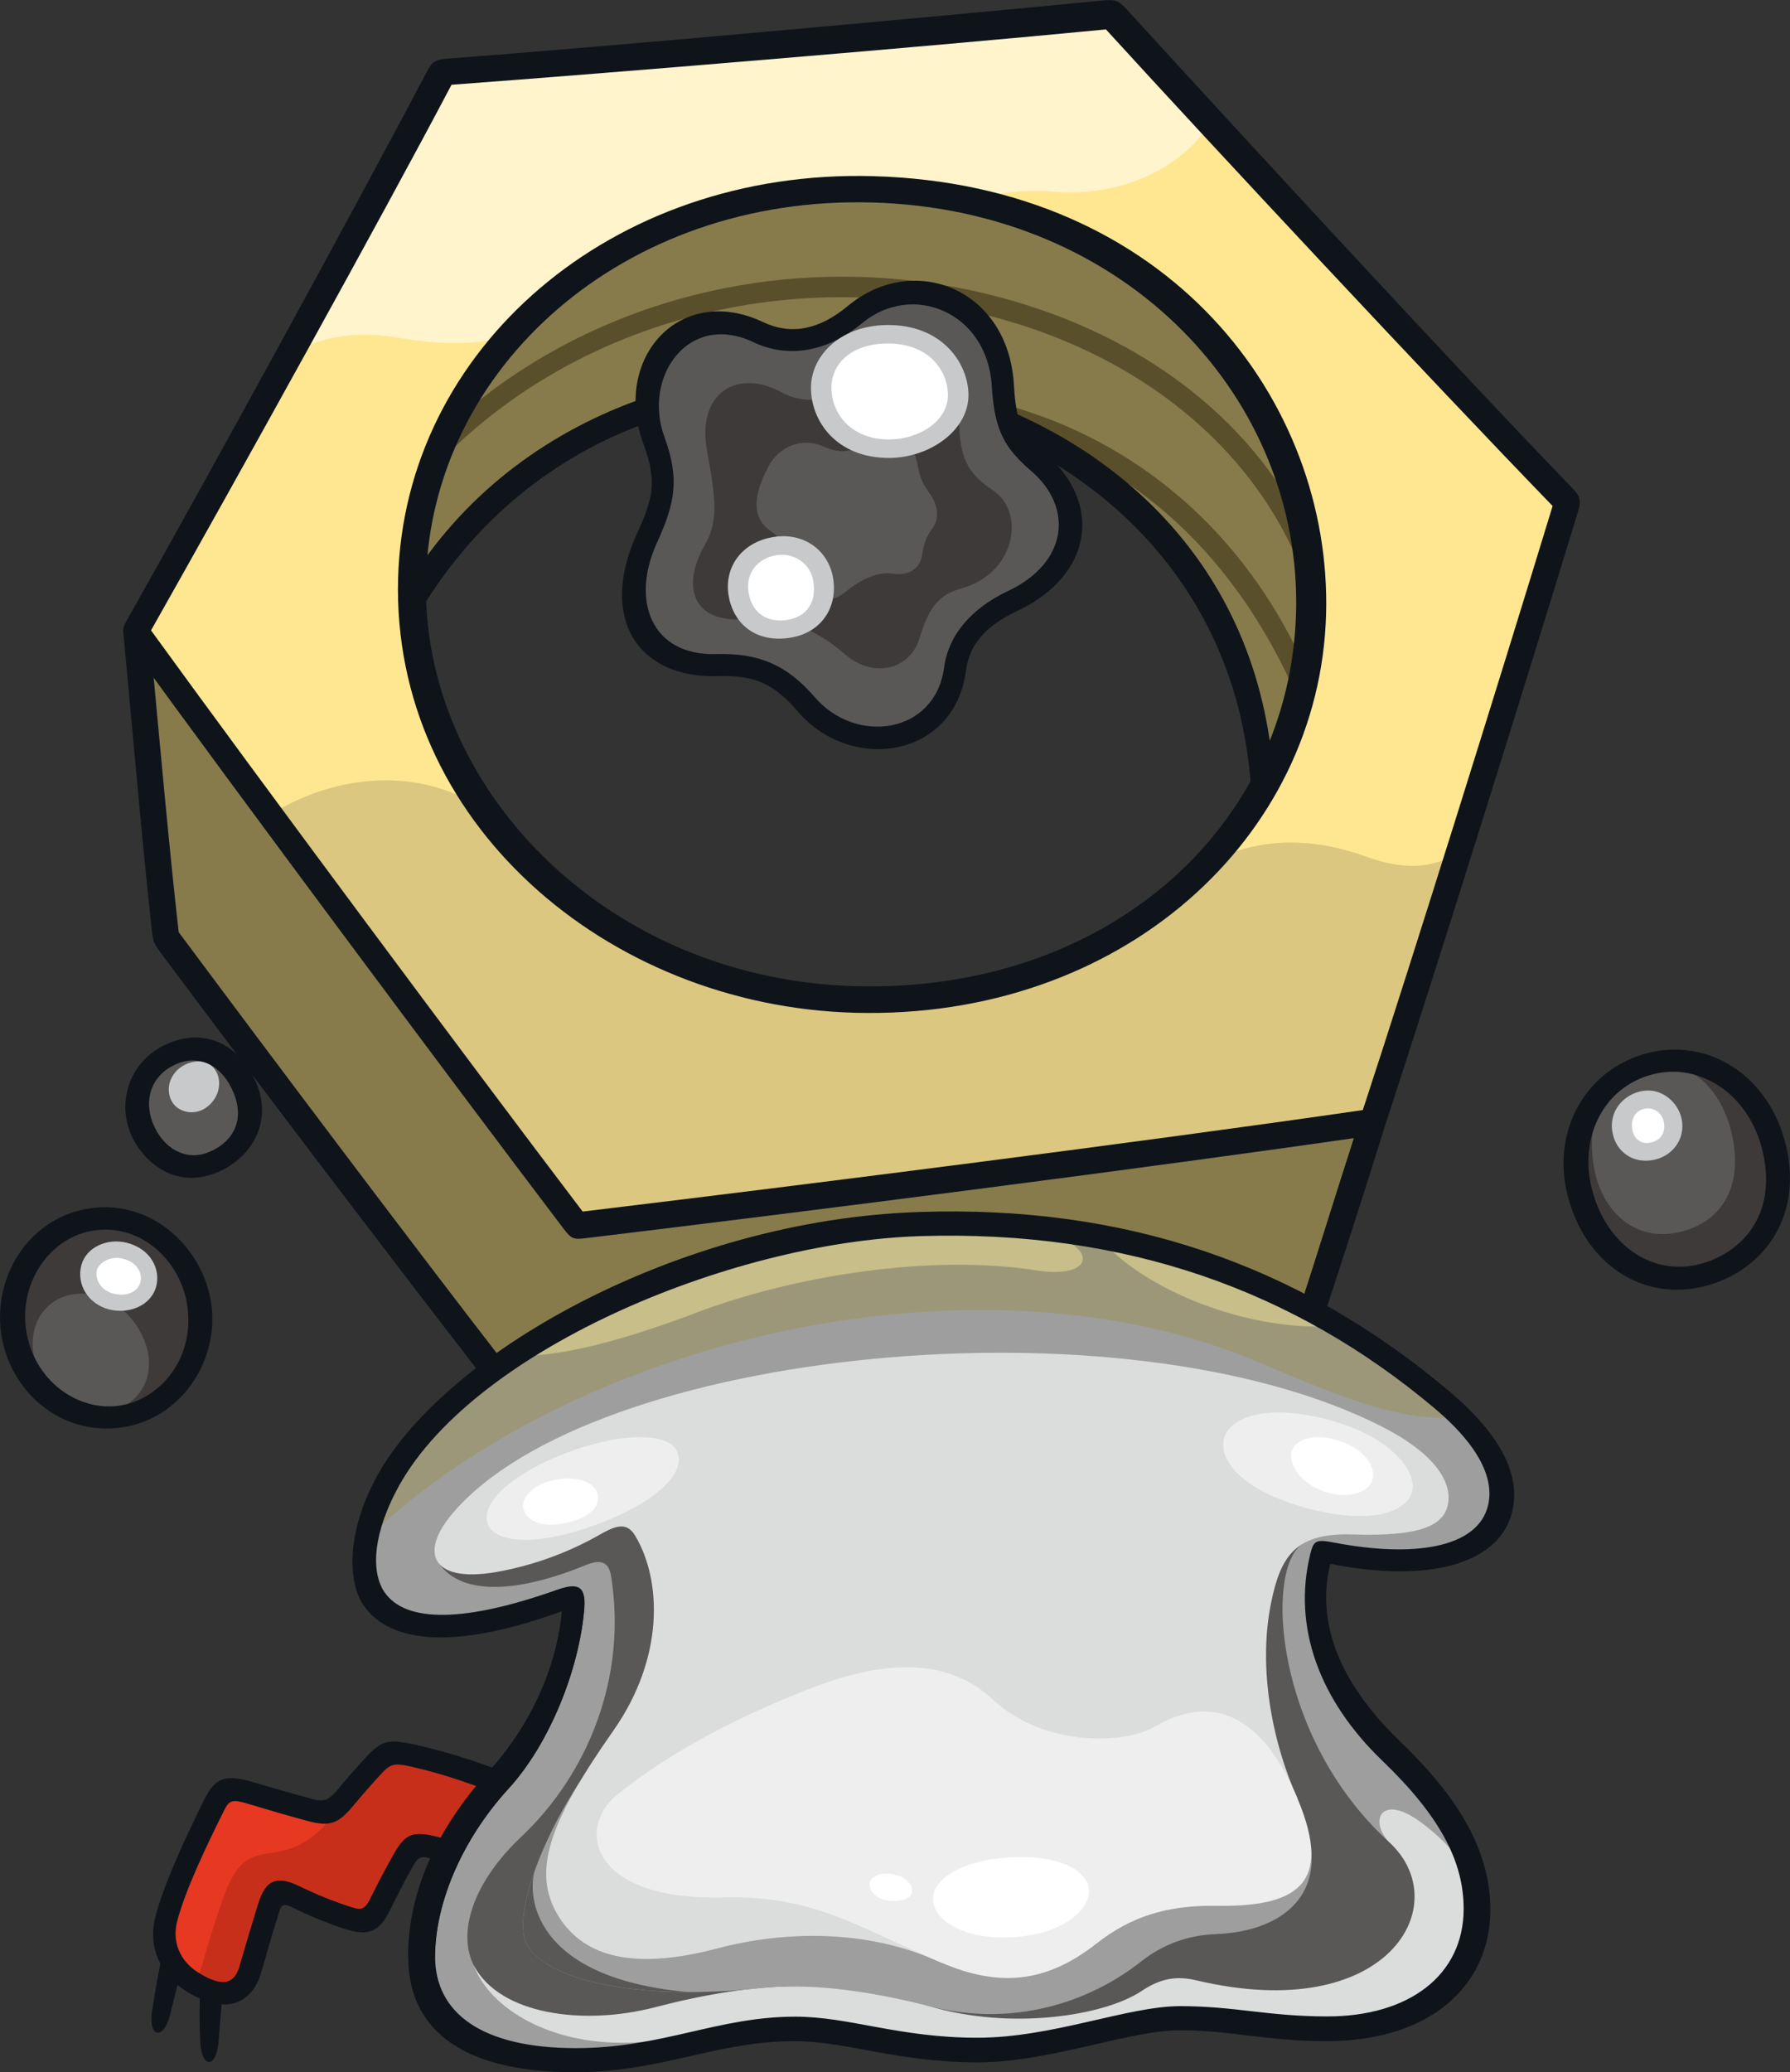<?xml version="1.0" encoding="UTF-8"?>
<!-- Created with Inkscape (http://www.inkscape.org/) -->
<svg version="1.1" viewBox="0 0 69.292 80.197" xmlns="http://www.w3.org/2000/svg">
 <rect x="0" y="0" width="69.292" height="80.197" fill="#333333" stroke="none"/>
 <g transform="translate(-1.467 -1.447)">
  <g transform="matrix(.433 0 0 -.433 57.269 55.603)">
   <path d="m0 0c-13.282 11.17-28.471 16.231-46.598 15.67-21.677-0.671-42.34-12.792-47.814-23.423-2.315-4.494-2.254-8.136-1.021-9.992 2.015-3.032 7.634-3.632 17.89 0.268 0-5.104-2.699-12.157-6.715-16.546-4.215-4.608-6.877-10.181-6.877-15.795 0-5.195 4.034-9.241 13.699-9.241 7.952 0 12.518 2.793 19.61 2.793 4.62 0 9.455-1.88 16.332-1.88 6.5 0 13.484 2.848 18.158 2.848 4.566 0 7.736-0.968 13.108-0.968 7.598 0 13.431 4.129 13.431 10.692 0 4.672-2.087 8.804-7.574 14.075-5.091 4.89-8.248 11.25-6.286 17.944 9.132-1.982 14.607-0.177 15.795 3.384 1.031 3.094-0.693 6.432-5.138 10.171" fill="#9e9e9f"/>
  </g>
  <g transform="matrix(.433 0 0 -.433 37.089 48.817)">
   <path d="m0 0c-26.137-0.81-47.329-16.471-49.485-28.11 18.971 18.123 55.067 26.377 80 15.646 9.126-3.928 13.142-5.138 17.836-4.814-10.056 9.984-27.788 17.916-48.351 17.278" fill="#9d977a"/>
  </g>
  <g transform="matrix(.433 0 0 -.433 32.227 79.97)">
   <path d="m0 0c4.62 0 9.455-1.88 16.332-1.88 6.5 0 13.484 2.848 18.158 2.848 4.567 0 7.737-0.968 13.109-0.968 7.597 0 13.43 4.129 13.43 10.691 0 2.692-1.855 5.438-5.05 7.798-3.511 2.596-4.66 0.194-2.84-1.787l-81.794-11.079c1.565-4.145 7.96-7.784 16.277-6.631 4.913 0.681 7.115 1.008 12.378 1.008" fill="#dbdcdc"/>
  </g>
  <g transform="matrix(.433 0 0 -.433 51.871 61.21)">
   <path d="m0 0c-3.307-2.207-2.553-17.177 7.778-26.615 6.064-5.539-0.068-16.425-17.252-12.351-1.918 0.455-3.336 0.069-4.888-0.967-3.301-2.2-11.659-3.534-18.964-1.342-8.352 2.504-15.289 2.291-24.552-0.108-6.414-1.661-13.818-0.641-16.138 3.689-1.467 2.741-0.354 7.244 4.225 11.568 5.96 5.63 9.469 14.256 8.014 23.291-0.193 1.189-0.833 1.562-2.263 0.976-5.862-2.403-11.007-2.836-13.102 0.123l24.263 10.315z" fill="#595857"/>
  </g>
  <g transform="matrix(.433 0 0 -.433 20.569 54.454)">
   <path d="m0 0c-9.025 11.666-21.584 28.333-29.272 38.671-0.9 7.735-1.799 17.72-2.699 27.344 10.361-14.048 29.287-39.46 39.488-53.16 21.926 2.713 51.453 6.55 71.059 9.265-1.749-5.344-3.602-11.145-5.376-16.706-23.611 11.846-51.896 9.992-73.2-5.414" fill="#877b4c"/>
  </g>
  <g transform="matrix(.433 0 0 -.433 35.238 8.764)">
   <path d="m0 0c-23.667 0.644-40.586-15.664-41.106-34.81-0.515-18.932 15.927-36.956 39.577-37.598 22.709-0.617 40.204 14.559 40.747 34.54 0.531 19.556-15.168 37.215-39.218 37.868m44.705-83.382c-19.159-2.788-49.382-6.656-71.059-9.264-10.255 13.492-29.774 39.756-39.488 53.159 7.736 13.673 21.048 37.778 27.434 49.922 14.662 1.079 43.086 3.597 59.816 5.216 9.355-10.254 29.413-31.931 40.746-43.625-4.856-15.921-12.862-41.465-17.449-55.408" fill="#ffe792"/>
  </g>
  <g transform="matrix(.433 0 0 -.433 35.238 8.764)">
   <path d="m0 0c-25.193 0.685-41.757-17.179-41.096-36.756 10.358 17.006 29.954 22.351 46.67 18.034 15.356-3.965 28.264-16.08 29.336-34.77 2.625 4.651 4.153 9.942 4.308 15.623 0.531 19.556-15.168 37.215-39.218 37.869" fill="#877b4c"/>
  </g>
  <g transform="matrix(.433 0 0 -.433 18.605 4.246)">
   <path d="m0 0c-3.276-6.23-8.378-15.611-13.612-25.115 2.966 1.582 6.038 2.015 9.717 1.383 3.74-0.643 6.924-0.639 9.9 0.142 7.308 8.23 18.724 13.527 32.403 13.156 3.065-0.084 5.99-0.446 8.767-1.049 2.377 0.763 4.876 1.039 7.677 0.805 4.968-0.414 10.914 1.572 13.825 6.244-3.429 3.717-6.49 7.053-8.861 9.651-16.73-1.619-45.154-4.138-59.816-5.217" fill="#fff4cc"/>
  </g>
  <g transform="matrix(.433 0 0 -.433 23.825 48.886)">
   <path d="m0 0c21.678 2.608 51.9 6.477 71.06 9.265 2.08 6.324 4.865 15.039 7.74 24.157-2.474-1.61-5.105-1.568-8.254-0.437-5.173 1.858-9.861 1.709-14.328-0.632-7.385-7.762-18.554-12.463-31.393-12.115-14.472 0.394-26.237 7.302-33.078 16.939-6.563 4.305-14.146 2.758-19.209-0.418 9.478-12.832 20.565-27.684 27.462-36.759" fill="#dbc77f"/>
  </g>
  <g transform="matrix(.433 0 0 -.433 48.553 76.294)">
   <path d="m0 0c2.275-2.694 6.576-2.628 9.162-0.306 2.97 2.666 2.247 6.949-1.895 12.394z" fill="#595857"/>
  </g>
  <g transform="matrix(.433 0 0 -.433 6.724 25.865)">
   <path d="m0 0c0.899-9.624 1.799-19.608 2.698-27.344 7.689-10.338 20.247-27.005 29.273-38.671 1.398 0.992 3.244 2.26 4.83 3.183 0.609 2.845 1.556 6.171 2.686 9.673-10.2 13.699-29.127 39.111-39.487 53.159" fill="#877b4c"/>
  </g>
  <g transform="matrix(.433 0 0 -.433 30.875 78.387)">
   <path d="m0 0c-9.731-1.067-18.772 0.325-20.787 3.867-1.33 2.339 1.103 9.096 4.639 14.479l65.437-5.727c0.635-5.197-3.569-7.598-8.469-7.785-2.578-0.098-4.8-0.938-6.728-2.457-4.595-3.622-11.392-5.925-18.938-3.989-5.793 1.485-10.977 2.07-15.154 1.612" fill="#9e9e9f"/>
  </g>
  <g transform="matrix(.433 0 0 -.433 51.7 71.059)">
   <path d="m0 0c-2.128 4.669-3.64 11.483-2.35 17.639 0.846 4.037 2.165 6.154 7.252 5.987 6.179-0.202 8.252 0.819 8.553 2.826 0.299 1.99-1.321 4.455-5.839 6.769-23.164 11.862-70.795 6.965-83.205-7.756-3.045-3.611-1.732-6.342 4.459-5.104 3.069 0.615 5.961 1.658 8.848 3.306 1.615 0.923 2.415 0.93 3.082-0.198 2.331-3.942 2.614-10.839-1.991-17.398-5.725-8.153-7.372-12.659-4.835-16.654 2.242-3.531 6.632-4.767 14.129-2.794 6.194 1.63 13.559 1.726 20.092-1.289z" fill="#dbdcdc"/>
  </g>
  <g transform="matrix(.433 0 0 -.433 56.126 59.185)">
   <path d="m0 0c-0.514-1.867-3.846-2.974-9.529-1.41-5.569 1.532-7.817 4.231-7.273 6.205 0.52 1.891 3.806 3.175 9.489 1.612 5.627-1.549 7.789-4.678 7.313-6.407" fill="#eeeeef"/>
  </g>
  <g transform="matrix(.433 0 0 -.433 27.696 57.662)">
   <path d="m0 0c0.76-2.045-2.382-4.625-7.199-6.415-5.415-2.011-9.134-1.676-9.772 0.041-0.641 1.728 1.863 4.429 7.282 6.442 4.685 1.741 8.995 1.802 9.689-0.068" fill="#eeeeef"/>
  </g>
  <g transform="matrix(.433 0 0 -.433 28.075 78.536)">
   <path d="m0 0c-14.001 1.289-14.275 8.757-13.651 10.798-1.014-2.861-1.373-5.347-0.668-6.587 1.555-2.734 7.303-4.182 14.319-4.211" fill="#595857"/>
  </g>
  <g transform="matrix(.433 0 0 -.433 37.927 77.41)">
   <path d="m0 0c5.104-2.156 9.278-1.833 13.807 1.719 3.011 2.362 6.226 3.455 10.745 3.385 7.051-0.111 10.497 1.836 7.253 9.562-3.725 8.869-8.731 8.819-12.786 6.447-2.848-1.666-10.046-1.717-14.453 2.417-3.917 3.676-9.454 3.642-16.117 1.075-7.252-2.793-12.947-5.963-17.406-9.509-3.785-3.01-2.52-9.515 9.294-9.241 8.298 0.194 11.857-2.557 19.663-5.855" fill="#eeeeef"/>
  </g>
  <g transform="matrix(.433 0 0 -.433 43.623 74.576)">
   <path d="m0 0c0.12-1.662-2.105-3.906-6.618-4.233-4.662-0.339-7.256 1.582-7.338 3.329-0.077 1.646 2.172 3.453 6.7 3.782 4.148 0.301 7.118-0.985 7.256-2.878" fill="#fff"/>
  </g>
  <g transform="matrix(.433 0 0 -.433 36.769 74.7)">
   <path d="m0 0c-0.114-0.476-1.11-0.884-2.22-0.679-1.112 0.206-1.663 0.956-1.541 1.604 0.104 0.555 1.071 0.971 2.178 0.719 1.172-0.267 1.727-1.048 1.583-1.644" fill="#fff"/>
  </g>
  <g transform="matrix(.433 0 0 -.433 54.582 58.757)">
   <path d="m0 0c-0.418-1.157-2.406-1.629-4.352-0.927-2.378 0.86-3.203 2.74-2.78 3.707 0.472 1.078 2.176 1.534 4.473 0.705 2.115-0.763 3.064-2.362 2.659-3.485" fill="#fff"/>
  </g>
  <g transform="matrix(.433 0 0 -.433 24.607 59.297)">
   <path d="m0 0c0.221-1.255-1.044-2.196-3.181-2.571-2.189-0.385-3.314 0.443-3.491 1.448-0.149 0.852 0.862 2.116 2.91 2.477 2.309 0.405 3.598-0.42 3.762-1.354" fill="#fff"/>
  </g>
  <g transform="matrix(.433 0 0 -.433 43.996 49.294)">
   <path d="M 0,0 C 3.639,-4.618 13.438,-8.688 21.385,-7.974 14.757,-4.028 7.666,-1.378 0,0" fill="#c8be89"/>
  </g>
  <g transform="matrix(.433 0 0 -.433 37.089 48.817)">
   <path d="m0 0c-13.717-0.425-27.021-5.436-36.334-11.75 4.031-0.235 10.116 1.476 16.309 3.826 8.703 3.304 20.967 5.27 30.379 3.787 5.755-0.905 5.81 2.756-1.328 3.868l-0.111 0.057c-2.894 0.228-5.859 0.307-8.915 0.212" fill="#c8be89"/>
  </g>
  <g transform="matrix(.433 0 0 -.433 18.852 17.936)">
   <path d="m0 0c12.457 11.427 30.556 15.984 47.886 11.854 13.351-3.182 23.72-10.904 28.734-21.364l0.435-5.785c-3.716 12.21-14.593 21.78-29.645 25.368-18.162 4.327-37.26-1.25-49.087-14.163z" fill="#5a4f2b"/>
  </g>
  <g transform="matrix(.433 0 0 -.433 36.156 16.459)">
   <path d="m0 0c16.47-0.683 30.036-10.063 36.705-25.308l-0.675-2.715c-6.048 14.226-16.144 21.919-26.855 24.802z" fill="#5a4f2b"/>
  </g>
  <g transform="matrix(.433 0 0 -.433 7.313 25.842)">
   <path d="m0 0c9.532-13.14 28.218-38.291 38.588-51.944 21.061 2.537 50.278 6.247 69.749 9.072 4.606 14.031 12.215 38.428 16.967 53.988-11.008 11.373-30.034 31.749-39.933 42.594-16.523-1.596-43.948-3.867-58.506-4.946-6.32-11.993-19.004-34.858-26.865-48.764m36.922-53.529c-10.318 13.59-29.225 39.008-38.809 52.203-0.711 0.979-0.768 1.352-0.296 2.188 7.776 13.765 20.44 36.929 26.806 48.994 0.531 1.006 0.75 1.16 2.031 1.256 14.545 1.093 41.995 3.598 58.372 5.177 1.17 0.113 1.453 0.037 2.247-0.833 9.932-10.88 28.906-31.474 39.81-42.759 0.66-0.683 0.803-1.074 0.486-2.107-4.72-15.455-12.478-40.31-17.073-54.323-0.363-1.11-0.586-1.305-1.799-1.481-19.392-2.806-48.991-6.597-69.878-9.113-1.008-0.122-1.235-0.074-1.897 0.798" fill="#0f141b"/>
  </g>
  <g transform="matrix(.433 0 0 -.433 51.819 51.951)">
   <path d="m0 0c1.691 5.225 3.13 9.904 5.14 16.137l2.43-0.02c-2.1-6.706-3.732-11.761-5.522-17.194z" fill="#0f141b"/>
  </g>
  <g transform="matrix(.433 0 0 -.433 20.168 54.75)">
   <path d="m0 0c-8.51 11.001-20.667 26.995-28.861 37.998-0.498 0.669-0.637 0.922-0.734 1.783-0.77 6.832-1.84 18.96-2.572 26.847l2.459-1.314c0.753-8.095 1.73-18.912 2.496-25.527 8.205-11.028 20.425-27.277 29.066-38.448z" fill="#0f141b"/>
  </g>
  <g transform="matrix(.433 0 0 -.433 51.638 25.148)">
   <path d="m0 0c0.516 18.952-14.985 36.016-37.907 36.638-22.269 0.624-39.362-14.784-39.874-33.647-0.504-18.488 15.917-35.784 38.412-36.394 22.381-0.595 38.845 14.091 39.369 33.403m-39.444-35.78c-22.28 0.605-41.423 17.174-40.834 38.816 0.558 20.545 19.074 36.602 42.446 35.957 26.548-0.722 41.033-20.191 40.518-39.125-0.543-19.987-18.218-36.283-42.13-35.648" fill="#0f141b"/>
  </g>
  <g transform="matrix(.433 0 0 -.433 49.923 32.55)">
   <path d="m0 0c-0.648 20.05-15.021 31.55-28.639 35.066-16.338 4.219-35.908-0.588-46.302-18.862l-0.08 4.062c9.993 15.561 29.721 21.48 46.918 17.037 14.247-3.678 28.397-14.753 30.015-34.337z" fill="#0f141b"/>
  </g>
  <g transform="matrix(.433 0 0 -.433 56.99 55.939)">
   <path d="m0 0c-12.481 10.496-27.566 15.941-45.944 15.369-17.231-0.534-40.51-10.442-46.888-22.828-2.323-4.513-2.019-7.494-1.057-8.943 1.907-2.871 7.336-2.714 15.43 0.152 1.787 0.634 2.638 0.448 2.472-1.625-0.443-5.527-3.16-12.186-6.751-16.11-4.38-4.787-6.592-10.508-6.592-15.044 0-5.003 4.13-8.174 12.584-8.174 7.748 0 12.655 2.812 19.626 2.812 4.84 0 9.233-1.883 16.278-1.883 6.725 0 13.422 2.823 18.128 2.823 4.924 0 7.818-0.918 13.162-0.918 7.26 0 12.175 3.665 12.175 9.617 0 4.156-2.031 8.202-7.258 13.223-5.662 5.437-8.043 11.985-6.459 18.46 0.298 1.219 0.489 1.363 2.105 1.053 7.372-1.411 12.582-0.365 13.689 2.962 0.756 2.266-0.264 5.325-4.7 9.054m-76.814-59.357c-10.849 0-14.919 4.376-14.919 10.294 0 5.86 2.605 11.561 7.233 16.62 3.72 4.066 6.086 9.36 6.512 14.284-11.602-4.203-16.098-1.937-17.779 0.592-1.238 1.863-1.606 5.972 1.005 11.044 5.759 11.182 27.062 23.38 48.811 24.053 18.092 0.591 33.6-4.512 47.217-15.963 5.406-4.546 6.553-8.316 5.544-11.344-1.373-4.119-7.314-5.897-16.112-4.138-1.589-6.554 2.288-12.079 6.301-15.934 5.532-5.313 8.01-10.038 8.01-14.983 0-6.74-5.303-11.748-14.652-11.748-5.401 0-8.559 0.975-13.071 0.975-4.621 0-11.579-2.869-18.162-2.869-7.045 0-11.749 1.894-16.313 1.894-6.999 0-11.934-2.777-19.625-2.777" fill="#0f141b"/>
  </g>
  <g transform="matrix(.433 0 0 -.433 9.182 51.93)">
   <path d="m0 0c0.707-4.868-2.429-9.353-7.004-10.017-4.574-0.664-8.856 2.745-9.562 7.613-0.707 4.867 2.428 9.352 7.003 10.016s8.857-2.744 9.563-7.612" fill="#3e3a39"/>
  </g>
  <g transform="matrix(.433 0 0 -.433 30.831 14.302)">
   <path d="m0 0c2.666-1.263 5.8-0.781 8.652 1.588 5.414 4.499 12.768 0.923 13.202-6.349 0.227-3.825 0.97-4.995 3.231-6.951 4.414-3.817 3.637-9.483-2.376-12.323-2.966-1.402-4.782-3.436-5.133-6.097-0.929-7.036-9.248-7.834-13.271-3.168-2.286 2.652-4.369 3.652-8.038 3.544-6.268-0.184-9.188 4.92-6.253 11.339 1.541 3.368 1.94 5.163 0.63 8.768-2.36 6.492 2.659 12.822 9.356 9.649" fill="#595857"/>
  </g>
  <g transform="matrix(.433 0 0 -.433 70.157 45.911)">
   <path d="m0 0c1.343-5.887-1.871-10.085-6.366-11.264-4.572-1.198-9.479 1.385-10.992 7.31-1.418 5.549 1.575 10.37 6.258 11.566 4.559 1.165 9.726-1.588 11.1-7.612" fill="#3e3a39"/>
  </g>
  <g transform="matrix(.433 0 0 -.433 36.966 19.337)">
   <path d="m0 0c-0.49 2.534-2.551 2.649-4.203 1.802-1.587-0.814-2.535-1.126-4.171-0.39-1.893 0.852-3.967 0.035-4.939-1.831-1.659-3.185-1.152-4.787 0.29-5.785 1.121-0.776 2.303-2.514 2.657-4.366 0.345-1.811 2.417-2.291 3.923-1.048 1.623 1.338 3.136 1.861 4.367 1.659 1.312-0.216 2.388 0.463 2.552 1.768 0.123 0.977 0.419 1.624 0.909 2.302 0.741 1.024 0.374 2.23-0.312 3.185-0.692 0.964-0.84 1.503-1.073 2.704m6.748-2.473c3.045-2.022 1.995-7.486-2.744-8.788-2.184-0.599-2.945-1.782-3.82-4.566-0.842-2.68-4.092-3.541-6.616-1.342-2.763 2.41-5.929 3.569-8.623 3.21-4.688-0.626-6.246 2.549-3.895 6.605 1.153 1.99 0.996 4.025 0.192 8.258-1.028 5.414 2.816 7.49 6.653 5.341 2.064-1.156 5.297-0.877 9.188 1.235 3.387 1.839 6.512 0.184 6.696-4.397 0.123-3.062 1.084-4.304 2.969-5.556" fill="#3e3a39"/>
  </g>
  <g transform="matrix(.433 0 0 -.433 6.631 52.577)">
   <path d="m0 0c1.852-2.415 1.969-5.538-0.325-7.267-2.243-1.689-5.324-1.193-7.221 1.283-2.139 2.789-1.804 6.024 0.191 7.553 2.011 1.542 5.276 1.144 7.355-1.569" fill="#595857"/>
  </g>
  <g transform="matrix(.433 0 0 -.433 68.55 45.54)">
   <path d="m0 0c0.867-4.65-1.33-7.647-5.122-8.355-3.777-0.705-6.907 2.03-7.415 6.627-0.505 4.569 1.631 7.639 5.052 8.277 3.899 0.727 6.701-2.344 7.485-6.549" fill="#595857"/>
  </g>
  <g transform="matrix(.433 0 0 -.433 38.56 16.712)">
   <path d="m0 0c0.035-2.728-2.805-4.84-6.158-4.852-4.008-0.014-6.082 2.872-6.093 5.416-0.012 2.665 2.3 4.916 6.247 4.811 4.071-0.108 5.974-2.995 6.004-5.375" fill="#fff"/>
  </g>
  <g transform="matrix(.433 0 0 -.433 33.335 23.884)">
   <path d="m0 0c0.353-2.193-0.97-4.046-3.078-4.385-2.487-0.398-4.158 0.994-4.503 3.141-0.326 2.032 0.823 3.859 3.289 4.255 2.127 0.342 3.947-0.86 4.292-3.011" fill="#fff"/>
  </g>
  <g transform="matrix(.433 0 0 -.433 10.977 43.591)">
   <path d="m0 0c1.217-3.03-0.681-5.65-2.995-6.58-2.491-1-5.202 0.427-6.272 3.091-1.072 2.669 0.038 5.565 2.861 6.699 2.736 1.099 5.285-0.419 6.406-3.21" fill="#595857"/>
  </g>
  <g transform="matrix(.433 0 0 -.433 7.213 51.129)">
   <path d="m0 0c-0.317-1.301-1.734-1.973-3.294-1.592-1.69 0.412-2.339 1.834-1.991 3.083 0.303 1.088 1.649 1.851 3.181 1.463 1.794-0.455 2.361-1.901 2.104-2.954" fill="#fff"/>
  </g>
  <g transform="matrix(.433 0 0 -.433 66.211 44.927)">
   <path d="m0 0c0.127-1.393-1.029-2.414-2.103-2.513-1.059-0.096-2.248 0.548-2.39 2.114-0.133 1.447 0.809 2.424 2.156 2.547 1.093 0.1 2.199-0.64 2.337-2.148" fill="#fff"/>
  </g>
  <g transform="matrix(.433 0 0 -.433 65.494 44.624)">
   <path d="m0 0c0.189-0.742-0.225-1.45-0.974-1.642-0.794-0.203-1.498 0.246-1.691 1.003-0.191 0.749 0.235 1.472 1.027 1.675 0.675 0.172 1.419-0.182 1.638-1.036" fill="#fff"/>
  </g>
  <g transform="matrix(.433 0 0 -.433 37.535 16.641)">
   <path d="m0 0c-0.152-1.916-2.003-3.238-4.297-3.057-2.302 0.184-3.678 2.112-3.526 4.005 0.117 1.479 1.76 3.004 4.256 2.806 2.443-0.194 3.7-2.094 3.567-3.754" fill="#fff"/>
  </g>
  <g transform="matrix(.433 0 0 -.433 32.579 24.088)">
   <path d="m0 0c0.255-1.59-0.681-2.507-1.826-2.69-1.24-0.2-2.37 0.526-2.608 2.005-0.201 1.256 0.449 2.521 1.845 2.745 1.238 0.199 2.331-0.452 2.589-2.06" fill="#fff"/>
  </g>
  <g transform="matrix(.433 0 0 -.433 9.73 44.033)">
   <path d="m0 0c-0.806-1.095-2.126-1.363-3.15-0.702-0.871 0.562-1.236 2.036-0.282 3.198 0.817 0.992 2.37 1.299 3.204 0.646 0.853-0.666 1.013-2.075 0.228-3.142" fill="#c8c9ca"/>
  </g>
  <g transform="matrix(.433 0 0 -.433 6.721 50.502)">
   <path d="m0 0c0.06-0.733-0.531-1.505-1.652-1.597-1.112-0.09-1.781 0.591-1.85 1.441-0.058 0.711 0.479 1.377 1.735 1.479 1.027 0.083 1.705-0.557 1.767-1.323" fill="#fff"/>
  </g>
  <g transform="matrix(.433 0 0 -.433 18.88 73.107)">
   <path d="m0 0c-0.458 0.124-0.92 0.244-1.375 0.359-1.789 0.453-2.041 0.225-2.888-1.296-0.666-1.197-1.365-2.54-1.977-3.786-0.704-1.433-1.287-1.701-2.799-1.22-1.502 0.477-3.201 1.159-4.718 1.908-1.565 0.773-1.97 0.558-2.423-0.897-0.651-2.094-1.377-4.603-1.648-5.57-0.71-2.523-2.715-2.686-5.197-1.128-1.891 1.187-2.903 3.3-2.338 5.561 0.688 2.753 2.577 6.789 4.29 10.235 0.696 1.403 1.212 1.706 3.25 1.09 1.71-0.516 3.56-1.052 5.328-1.524 1.567-0.419 2.137-0.161 3.27 1.211 0.767 0.927 1.577 1.85 2.365 2.704 1.164 1.263 1.494 1.399 3.474 0.967 2.498-0.544 5.3-1.455 7.471-2.312-1.399-1.666-3.358-4.255-4.085-6.302" fill="#e73821"/>
  </g>
  <g transform="matrix(.433 0 0 -.433 15.909 69.795)">
   <path d="m0 0c-0.788-0.854-1.598-1.777-2.364-2.704-5.032-8.005-8.149-2.648-10.511-7.79-0.722-1.569-1.877-5.316-2.914-8.992 2.305-1.307 4.148-1.056 4.821 1.337 0.272 0.966 0.997 3.475 1.649 5.57 0.453 1.455 0.857 1.67 2.423 0.896 1.516-0.749 3.215-1.43 4.717-1.908 1.512-0.48 2.095-0.213 2.799 1.221 0.612 1.246 1.312 2.589 1.978 3.786 0.846 1.521 1.098 1.749 2.887 1.296 0.455-0.115 0.917-0.235 1.375-0.359 0.727 2.046 2.686 4.635 4.085 6.301-2.171 0.858-4.972 1.769-7.47 2.313-1.981 0.431-2.311 0.296-3.475-0.967" fill="#c82f1a"/>
  </g>
  <g transform="matrix(.433 0 0 -.433 27.184 18.346)">
   <path d="m0 0c1.357-3.733 1.002-5.849-0.659-9.481-2.373-5.191-0.489-10.121 5.312-9.951 3.795 0.112 6.312-0.97 8.794-3.849 3.709-4.302 10.781-3.285 11.566 2.665 0.378 2.86 2.409 5.262 5.711 6.821 5.355 2.529 5.858 7.453 2.108 10.696-2.404 2.078-3.318 3.612-3.559 7.624-0.392 6.617-7.113 9.349-11.61 5.605-3.17-2.632-6.684-3.113-9.686-1.691-5.843 2.771-9.916-3.105-7.977-8.439m8.832 10.239c2.495-1.181 4.999-0.696 7.573 1.443 5.858 4.865 14.333 1.562 14.846-7.022 0.211-3.567 0.728-4.38 2.882-6.242 5.025-4.346 4.227-10.783-2.604-14.01-2.825-1.334-4.253-2.983-4.561-5.319-1.034-7.853-10.288-9.16-14.997-3.697-2.207 2.558-3.874 3.306-7.247 3.208-7.001-0.207-10.666 5.092-7.168 12.741 1.527 3.339 1.762 4.742 0.561 8.049-2.793 7.681 3.308 14.359 10.715 10.849" fill="#0f141b"/>
  </g>
  <g transform="matrix(.433 0 0 -.433 38.162 16.718)">
   <path d="m0 0c-0.027 2.161-1.687 4.473-5.126 4.564-3.357 0.091-5.304-1.699-5.291-3.978 0.011-2.263 1.75-4.606 5.162-4.594 2.717 6e-3 5.283 1.663 5.255 4.008m1.835 0.018c0.042-3.224-3.478-5.664-7.079-5.677-4.73-0.017-6.987 3.294-7.001 6.237-0.014 2.972 2.763 5.759 7.172 5.638 4.681-0.125 6.873-3.487 6.908-6.198" fill="#c8c9ca"/>
  </g>
  <g transform="matrix(.433 0 0 -.433 31.525 22.933)">
   <path d="m0 0c-1.788-0.287-2.758-1.702-2.502-3.3 0.308-1.918 1.715-2.763 3.471-2.482 1.817 0.292 2.616 1.658 2.328 3.455-0.264 1.64-1.814 2.576-3.297 2.327m1.233-7.375c-3.025-0.486-5.099 1.195-5.518 3.806-0.394 2.45 1.125 4.731 4.032 5.198 2.765 0.443 4.928-1.265 5.318-3.697 0.412-2.563-1.008-4.855-3.832-5.307" fill="#c8c9ca"/>
  </g>
  <g transform="matrix(.433 0 0 -.433 8.346 42.604)">
   <path d="m0 0c-2.232-0.896-3.122-3.081-2.205-5.364 0.943-2.349 3.035-3.341 4.939-2.576 2.031 0.815 3.328 2.669 2.277 5.286-0.974 2.424-2.974 3.472-5.011 2.654m3.441-9.77c-3.803-1.526-6.698 1.132-7.679 3.576-1.124 2.8-0.149 6.572 3.545 8.055 3.319 1.333 6.396-0.313 7.781-3.761 1.346-3.352-0.463-6.591-3.647-7.87" fill="#0f141b"/>
  </g>
  <g transform="matrix(.433 0 0 -.433 5.102 49.066)">
   <path d="m0 0c-3.844-0.558-6.688-4.56-6.064-8.861 0.664-4.574 4.641-7.332 8.332-6.796 3.599 0.522 6.774 4.174 6.083 8.939-0.561 3.86-3.997 7.35-8.351 6.718m2.532-17.597c-5.553-0.805-10.079 3.265-10.821 8.378-0.733 5.05 2.407 10.394 7.989 11.204 5.418 0.787 10.053-3.45 10.788-8.512 0.749-5.163-2.752-10.314-7.956-11.07" fill="#0f141b"/>
  </g>
  <g transform="matrix(.433 0 0 -.433 5.229 50.568)">
   <path d="m0 0c-0.261-0.746 0.246-1.881 1.46-2.177 1.179-0.289 2.192 0.156 2.411 1.056 0.154 0.633-0.137 1.708-1.574 2.071-1.073 0.273-2.074-0.314-2.297-0.95m1.113-3.598c-1.955 0.479-2.993 2.299-2.521 3.991 0.43 1.546 2.255 2.434 4.064 1.975 2.185-0.554 2.989-2.39 2.635-3.836v-1e-3c-0.437-1.789-2.448-2.55-4.178-2.129" fill="#c8c9ca"/>
  </g>
  <g transform="matrix(.433 0 0 -.433 69.706 46.03)">
   <path d="m0 0c-1.171 5.132-5.582 8.034-9.821 6.951-4.485-1.146-6.617-5.721-5.457-10.261 1.29-5.049 5.424-7.797 9.646-6.705 3.525 0.912 6.965 4.175 5.632 10.015m-5.141-11.977c-5.65-1.463-10.76 2.036-12.303 8.072-1.506 5.891 1.692 11.355 7.16 12.752 5.502 1.406 10.949-2.09 12.387-8.393 1.501-6.585-2.351-11.164-7.244-12.431" fill="#0f141b"/>
  </g>
  <g transform="matrix(.433 0 0 -.433 65.888 44.961)">
   <path d="m0 0c-0.09 0.979-0.841 1.484-1.554 1.427-0.901-0.073-1.389-0.772-1.322-1.673 0.068-0.901 0.653-1.48 1.433-1.408 0.88 0.074 1.535 0.651 1.443 1.654m-1.323-3.229c-1.859-0.168-3.189 1.125-3.343 2.827-0.173 1.894 1.343 3.276 2.974 3.423 1.664 0.155 3.159-1.241 3.306-2.878 0.166-1.812-1.209-3.221-2.937-3.372" fill="#c8c9ca"/>
  </g>
  <g transform="matrix(.433 0 0 -.433 20.399 70.754)">
   <path d="m0 0c-1.97 0.769-4.584 1.652-7.133 2.208-1.37 0.294-1.703 0.19-2.512-0.686-0.819-0.89-1.598-1.766-2.331-2.653-1.474-1.783-2.158-2.113-4.251-1.552-1.605 0.429-3.454 0.966-5.399 1.552-1.334 0.404-1.616 0.287-2.061-0.608-1.481-2.98-3.511-7.173-4.217-9.997-0.414-1.657 0.193-3.422 1.88-4.48 2.29-1.439 3.288-0.969 3.724 0.586 0.274 0.971 1.016 3.477 1.669 5.577 0.636 2.043 1.602 2.562 3.717 1.517 1.442-0.712 3.15-1.391 4.642-1.865 0.878-0.281 1.202-0.137 1.645 0.765 0.636 1.295 1.329 2.602 1.98 3.77 1.097 1.977 1.667 2.363 4.066 1.755 0.481-0.123 0.971-0.25 1.455-0.382l-0.667-1.91c-0.452 0.123-0.908 0.242-1.357 0.355-1.007 0.257-1.188 0.17-1.738-0.819-0.639-1.149-1.339-2.512-1.964-3.784-0.944-1.925-1.913-2.365-3.99-1.7-1.58 0.502-3.304 1.224-4.831 1.98-0.589 0.289-0.883 0.24-1.054-0.312-0.65-2.087-1.376-4.588-1.646-5.55-0.687-2.441-2.858-4.08-6.693-1.675-2.287 1.434-3.453 3.919-2.777 6.617 0.74 2.962 2.854 7.438 4.364 10.477 0.964 1.941 1.786 2.383 4.45 1.581 1.93-0.583 3.71-1.08 5.3-1.505 0.96-0.254 1.412-0.091 2.213 0.879 0.749 0.905 1.582 1.862 2.419 2.769 1.445 1.569 2.003 1.768 4.421 1.241 2.77-0.602 5.881-1.623 7.936-2.441z" fill="#0f141b"/>
  </g>
  <g transform="matrix(.433 0 0 -.433 8.459 77.795)">
   <path d="m0 0c-0.355-1.408-0.613-2.386-0.951-3.758-0.566-2.299-1.959-2.058-1.603 0.326 0.302 2.024 0.636 3.852 1.077 5.867z" fill="#0f141b"/>
  </g>
  <g transform="matrix(.433 0 0 -.433 10.085 78.566)">
   <path d="m0 0c-0.136-1.601-0.242-2.783-0.363-4.354-0.189-2.426-1.524-2.451-1.639-0.022-0.083 1.759-0.083 3.291 0.016 4.952z" fill="#0f141b"/>
  </g>
  <g transform="matrix(.433 0 0 -.433 17.264 77.186)">
   <path d="m0 0c0 5.86 2.605 11.562 7.233 16.62 3.72 4.067 6.086 9.36 6.512 14.284l2.001 0.284c-0.442-5.527-3.16-12.185-6.751-16.11-4.38-4.787-6.592-10.508-6.592-15.044z" fill="#0f141b"/>
  </g>
 </g>
</svg>
